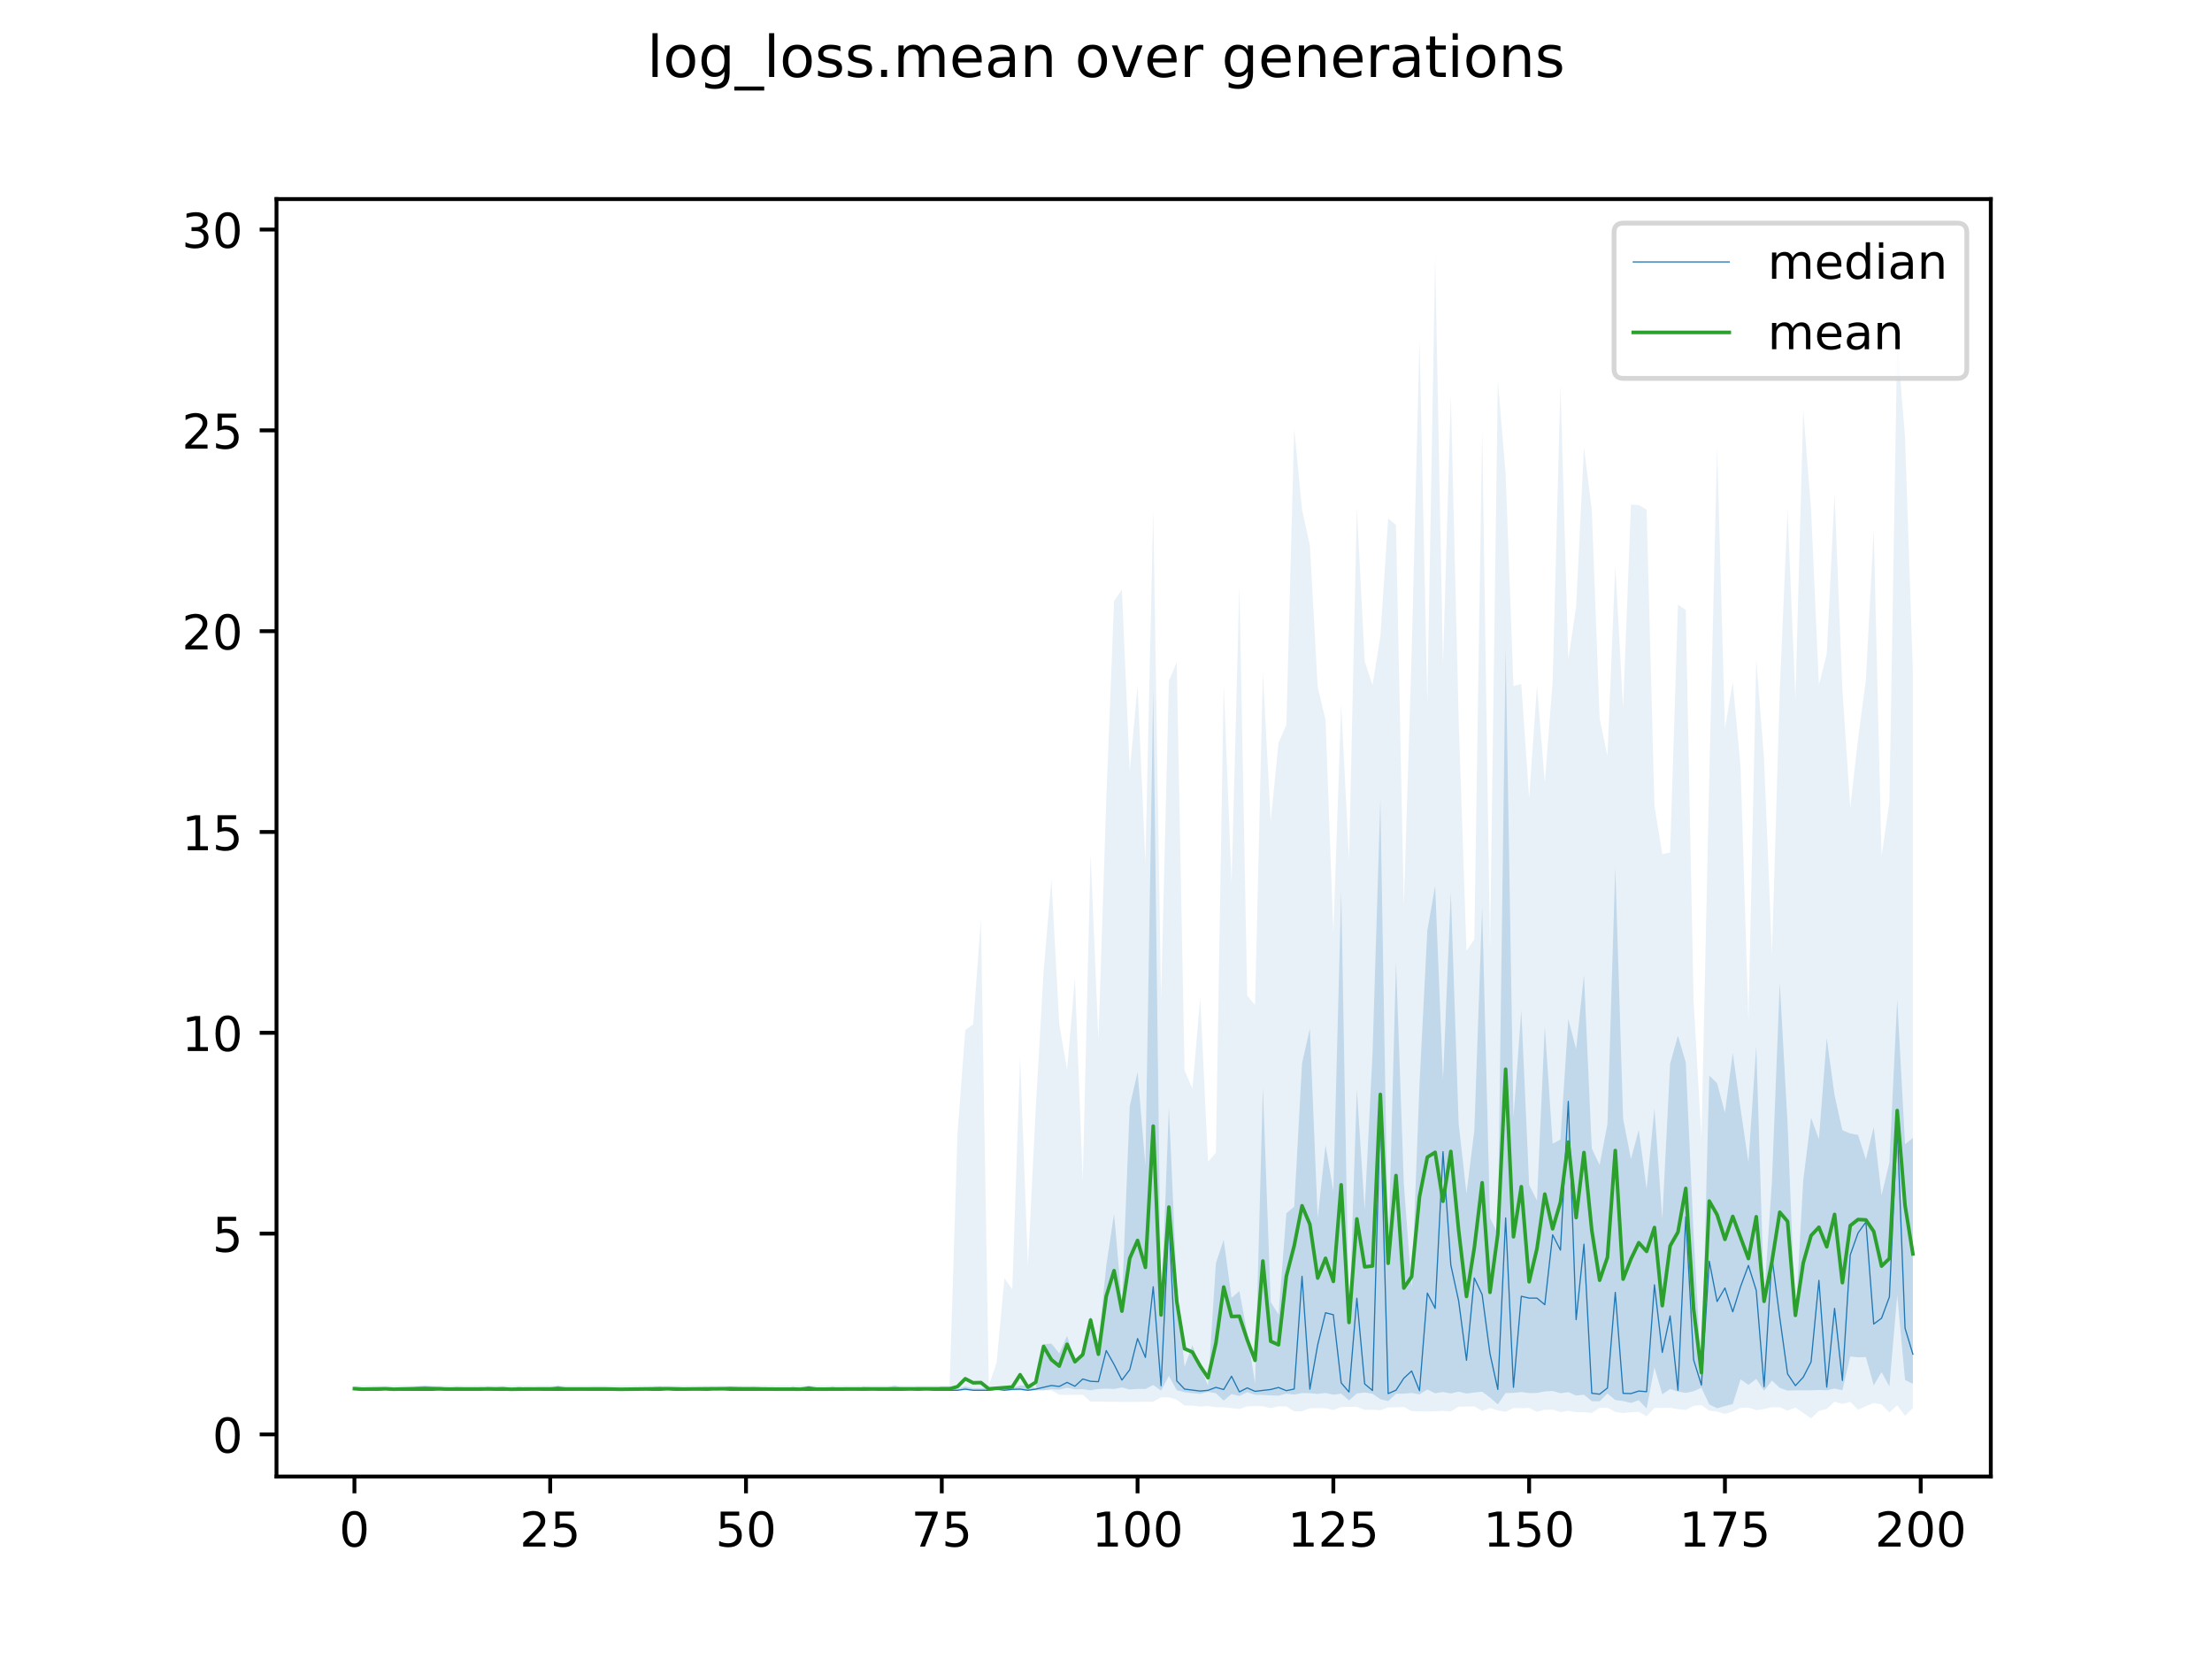 <?xml version="1.0" encoding="utf-8" standalone="no"?>
<!DOCTYPE svg PUBLIC "-//W3C//DTD SVG 1.1//EN"
  "http://www.w3.org/Graphics/SVG/1.1/DTD/svg11.dtd">
<!-- Created with matplotlib (https://matplotlib.org/) -->
<svg height="345.6pt" version="1.1" viewBox="0 0 460.8 345.6" width="460.8pt" xmlns="http://www.w3.org/2000/svg" xmlns:xlink="http://www.w3.org/1999/xlink">
 <defs>
  <style type="text/css">
*{stroke-linecap:butt;stroke-linejoin:round;}
  </style>
 </defs>
 <g id="figure_1">
  <g id="patch_1">
   <path d="M 0 345.6 
L 460.8 345.6 
L 460.8 0 
L 0 0 
z
" style="fill:#ffffff;"/>
  </g>
  <g id="axes_1">
   <g id="patch_2">
    <path d="M 57.6 307.584 
L 414.72 307.584 
L 414.72 41.472 
L 57.6 41.472 
z
" style="fill:#ffffff;"/>
   </g>
   <g id="PolyCollection_1">
    <path clip-path="url(#p6ff9a98d75)" d="M 73.833 289.023 
L 73.833 289.623 
L 75.464 289.623 
L 77.096 289.623 
L 78.727 289.623 
L 80.358 289.623 
L 81.99 289.623 
L 83.621 289.623 
L 85.253 289.623 
L 86.884 289.623 
L 88.516 289.623 
L 90.147 289.623 
L 91.778 289.623 
L 93.41 289.623 
L 95.041 289.623 
L 96.673 289.623 
L 98.304 289.623 
L 99.936 289.623 
L 101.567 289.623 
L 103.198 289.623 
L 104.83 289.623 
L 106.461 289.623 
L 108.093 289.623 
L 109.724 289.623 
L 111.356 289.623 
L 112.987 289.623 
L 114.618 289.623 
L 116.25 289.623 
L 117.881 289.623 
L 119.513 289.623 
L 121.144 289.623 
L 122.776 289.623 
L 124.407 289.623 
L 126.038 289.623 
L 127.67 289.623 
L 129.301 289.623 
L 130.933 289.623 
L 132.564 289.623 
L 134.196 289.623 
L 135.827 289.623 
L 137.458 289.623 
L 139.09 289.623 
L 140.721 289.623 
L 142.353 289.623 
L 143.984 289.623 
L 145.616 289.623 
L 147.247 289.623 
L 148.879 289.623 
L 150.51 289.623 
L 152.141 289.623 
L 153.773 289.623 
L 155.404 289.623 
L 157.036 289.623 
L 158.667 289.623 
L 160.299 289.623 
L 161.93 289.623 
L 163.561 289.623 
L 165.193 289.623 
L 166.824 289.623 
L 168.456 289.623 
L 170.087 289.623 
L 171.719 289.623 
L 173.35 289.623 
L 174.981 289.623 
L 176.613 289.623 
L 178.244 289.623 
L 179.876 289.623 
L 181.507 289.623 
L 183.139 289.623 
L 184.77 289.623 
L 186.401 289.623 
L 188.033 289.623 
L 189.664 289.623 
L 191.296 289.623 
L 192.927 289.623 
L 194.559 289.623 
L 196.19 289.623 
L 197.821 289.623 
L 199.453 289.623 
L 201.084 289.623 
L 202.716 289.623 
L 204.347 289.623 
L 205.979 289.623 
L 207.61 289.623 
L 209.241 289.623 
L 210.873 289.623 
L 212.504 289.623 
L 214.136 289.623 
L 215.767 289.623 
L 217.399 289.623 
L 219.03 289.411 
L 220.661 289.486 
L 222.293 289.116 
L 223.924 289.423 
L 225.556 289.385 
L 227.187 289.623 
L 228.819 289.334 
L 230.45 289.282 
L 232.081 289.354 
L 233.713 289.035 
L 235.344 289.458 
L 236.976 289.333 
L 238.607 289.353 
L 240.239 288.525 
L 241.87 289.684 
L 243.501 286.65 
L 245.133 289.581 
L 246.764 290.029 
L 248.396 290.21 
L 250.027 290.381 
L 251.659 289.952 
L 253.29 290.231 
L 254.921 291.779 
L 256.553 290.4 
L 258.184 290.806 
L 259.816 290.022 
L 261.447 290.559 
L 263.079 290.584 
L 264.71 290.695 
L 266.341 290.746 
L 267.973 290.319 
L 269.604 290.531 
L 271.236 290.195 
L 272.867 290.222 
L 274.499 290.377 
L 276.13 290.173 
L 277.761 290.54 
L 279.393 290.317 
L 281.024 291.739 
L 282.656 290.291 
L 284.287 290.087 
L 285.919 290.342 
L 287.55 291.479 
L 289.181 291.871 
L 290.813 290.346 
L 292.444 290.332 
L 294.076 290.173 
L 295.707 290.478 
L 297.339 289.443 
L 298.97 290.244 
L 300.601 289.981 
L 302.233 290.276 
L 303.864 289.908 
L 305.496 290.309 
L 307.127 290.074 
L 308.759 289.911 
L 310.39 291.13 
L 312.021 292.55 
L 313.653 290.186 
L 315.284 290.169 
L 316.916 289.977 
L 318.547 290.211 
L 320.179 290.172 
L 321.81 289.855 
L 323.441 289.78 
L 325.073 290.235 
L 326.704 290.003 
L 328.336 290.718 
L 329.967 290.537 
L 331.599 291.894 
L 333.23 291.919 
L 334.862 290.299 
L 336.493 291.65 
L 338.124 291.861 
L 339.756 292.266 
L 341.387 291.69 
L 343.019 293.433 
L 344.65 284.836 
L 346.282 290.461 
L 347.913 289.349 
L 349.544 289.894 
L 351.176 290.169 
L 352.807 289.822 
L 354.439 289.081 
L 356.07 292.57 
L 357.702 293.371 
L 359.333 292.906 
L 360.964 292.496 
L 362.596 287.337 
L 364.227 288.492 
L 365.859 287.256 
L 367.49 289.707 
L 369.122 287.591 
L 370.753 289.105 
L 372.384 289.685 
L 374.016 289.623 
L 375.647 289.63 
L 377.279 289.623 
L 378.91 289.559 
L 380.542 289.623 
L 382.173 289.261 
L 383.804 289.608 
L 385.436 282.576 
L 387.067 282.758 
L 388.699 282.699 
L 390.33 288.601 
L 391.962 285.836 
L 393.593 288.815 
L 395.224 269.817 
L 396.856 287.483 
L 398.487 288.274 
L 398.487 237.059 
L 398.487 237.059 
L 396.856 238.347 
L 395.224 208.206 
L 393.593 242.168 
L 391.962 249.011 
L 390.33 234.775 
L 388.699 241.544 
L 387.067 236.423 
L 385.436 236.115 
L 383.804 235.453 
L 382.173 228.177 
L 380.542 216.254 
L 378.91 237.307 
L 377.279 232.844 
L 375.647 245.879 
L 374.016 275.262 
L 372.384 234.046 
L 370.753 204.737 
L 369.122 246.252 
L 367.49 270.345 
L 365.859 217.9 
L 364.227 242.151 
L 362.596 230.976 
L 360.964 219.346 
L 359.333 231.78 
L 357.702 225.645 
L 356.07 224.067 
L 354.439 286.585 
L 352.807 257.101 
L 351.176 221.315 
L 349.544 215.74 
L 347.913 221.617 
L 346.282 253.94 
L 344.65 230.89 
L 343.019 247.722 
L 341.387 235.363 
L 339.756 241.442 
L 338.124 233.049 
L 336.493 180.592 
L 334.862 234.114 
L 333.23 242.697 
L 331.599 239.238 
L 329.967 203.037 
L 328.336 218.567 
L 326.704 212.296 
L 325.073 237.381 
L 323.441 238.253 
L 321.81 213.806 
L 320.179 250.105 
L 318.547 246.809 
L 316.916 210.466 
L 315.284 232.857 
L 313.653 134.939 
L 312.021 257.068 
L 310.39 253.677 
L 308.759 188.848 
L 307.127 235.51 
L 305.496 248.615 
L 303.864 234.067 
L 302.233 185.817 
L 300.601 224.959 
L 298.97 184.508 
L 297.339 193.829 
L 295.707 225.846 
L 294.076 268.35 
L 292.444 246.549 
L 290.813 200.404 
L 289.181 262.276 
L 287.55 166.444 
L 285.919 219.579 
L 284.287 252.003 
L 282.656 226.948 
L 281.024 276.194 
L 279.393 185.442 
L 277.761 248.106 
L 276.13 238.548 
L 274.499 253.756 
L 272.867 214.27 
L 271.236 221.534 
L 269.604 251.366 
L 267.973 252.744 
L 266.341 273.824 
L 264.71 271.242 
L 263.079 226.437 
L 261.447 288.189 
L 259.816 277.732 
L 258.184 268.941 
L 256.553 270.364 
L 254.921 258.264 
L 253.29 263.16 
L 251.659 288.683 
L 250.027 284.665 
L 248.396 280.237 
L 246.764 284.736 
L 245.133 267.583 
L 243.501 230.567 
L 241.87 273.467 
L 240.239 143.521 
L 238.607 242.829 
L 236.976 223.325 
L 235.344 230.454 
L 233.713 271.54 
L 232.081 252.872 
L 230.45 263.653 
L 228.819 279.969 
L 227.187 274.133 
L 225.556 281.796 
L 223.924 283.517 
L 222.293 278.27 
L 220.661 281.925 
L 219.03 279.893 
L 217.399 280.029 
L 215.767 289.223 
L 214.136 288.623 
L 212.504 288.623 
L 210.873 289.191 
L 209.241 289.223 
L 207.61 288.783 
L 205.979 289.023 
L 204.347 289.223 
L 202.716 289.223 
L 201.084 288.823 
L 199.453 289.38 
L 197.821 288.823 
L 196.19 288.823 
L 194.559 289.291 
L 192.927 289.023 
L 191.296 289.023 
L 189.664 289.38 
L 188.033 289.223 
L 186.401 288.623 
L 184.77 289.023 
L 183.139 289.223 
L 181.507 289.023 
L 179.876 288.823 
L 178.244 289.38 
L 176.613 289.38 
L 174.981 289.223 
L 173.35 288.823 
L 171.719 289.38 
L 170.087 289.223 
L 168.456 288.623 
L 166.824 289.38 
L 165.193 288.823 
L 163.561 289.38 
L 161.93 289.223 
L 160.299 289.223 
L 158.667 289.023 
L 157.036 288.823 
L 155.404 289.023 
L 153.773 289.023 
L 152.141 288.823 
L 150.51 289.023 
L 148.879 289.223 
L 147.247 289.023 
L 145.616 289.023 
L 143.984 289.223 
L 142.353 289.023 
L 140.721 289.023 
L 139.09 289.223 
L 137.458 288.823 
L 135.827 289.023 
L 134.196 289.38 
L 132.564 289.023 
L 130.933 289.223 
L 129.301 289.38 
L 127.67 289.223 
L 126.038 289.023 
L 124.407 289.223 
L 122.776 289.223 
L 121.144 289.023 
L 119.513 289.023 
L 117.881 289.223 
L 116.25 288.623 
L 114.618 289.223 
L 112.987 289.223 
L 111.356 289.223 
L 109.724 289.223 
L 108.093 288.823 
L 106.461 289.223 
L 104.83 288.823 
L 103.198 289.023 
L 101.567 288.823 
L 99.936 289.38 
L 98.304 289.023 
L 96.673 289.023 
L 95.041 288.823 
L 93.41 289.223 
L 91.778 288.823 
L 90.147 288.823 
L 88.516 288.623 
L 86.884 288.823 
L 85.253 289.223 
L 83.621 289.023 
L 81.99 289.423 
L 80.358 289.223 
L 78.727 289.223 
L 77.096 289.223 
L 75.464 289.423 
L 73.833 289.023 
z
" style="fill:#1f77b4;fill-opacity:0.2;"/>
   </g>
   <g id="PolyCollection_2">
    <path clip-path="url(#p6ff9a98d75)" d="M 73.833 288.623 
L 73.833 289.623 
L 75.464 289.623 
L 77.096 289.623 
L 78.727 289.623 
L 80.358 289.623 
L 81.99 289.623 
L 83.621 289.623 
L 85.253 289.623 
L 86.884 289.623 
L 88.516 289.623 
L 90.147 289.623 
L 91.778 289.623 
L 93.41 289.623 
L 95.041 289.623 
L 96.673 289.623 
L 98.304 289.623 
L 99.936 289.623 
L 101.567 289.623 
L 103.198 289.623 
L 104.83 289.623 
L 106.461 289.623 
L 108.093 289.623 
L 109.724 289.623 
L 111.356 289.623 
L 112.987 289.623 
L 114.618 289.623 
L 116.25 289.623 
L 117.881 289.623 
L 119.513 289.623 
L 121.144 289.623 
L 122.776 289.623 
L 124.407 289.623 
L 126.038 289.623 
L 127.67 289.623 
L 129.301 289.623 
L 130.933 289.623 
L 132.564 289.623 
L 134.196 289.623 
L 135.827 289.623 
L 137.458 289.623 
L 139.09 289.623 
L 140.721 289.623 
L 142.353 289.623 
L 143.984 289.623 
L 145.616 289.623 
L 147.247 289.623 
L 148.879 289.623 
L 150.51 289.623 
L 152.141 289.623 
L 153.773 289.623 
L 155.404 289.623 
L 157.036 289.623 
L 158.667 289.623 
L 160.299 289.623 
L 161.93 289.623 
L 163.561 289.623 
L 165.193 289.623 
L 166.824 289.623 
L 168.456 289.623 
L 170.087 289.623 
L 171.719 289.623 
L 173.35 289.623 
L 174.981 289.623 
L 176.613 289.623 
L 178.244 289.623 
L 179.876 289.623 
L 181.507 289.623 
L 183.139 289.623 
L 184.77 289.623 
L 186.401 289.623 
L 188.033 289.623 
L 189.664 289.623 
L 191.296 289.623 
L 192.927 289.623 
L 194.559 289.623 
L 196.19 289.623 
L 197.821 289.623 
L 199.453 289.623 
L 201.084 289.623 
L 202.716 289.623 
L 204.347 289.623 
L 205.979 289.623 
L 207.61 289.623 
L 209.241 289.623 
L 210.873 289.623 
L 212.504 289.623 
L 214.136 289.623 
L 215.767 289.623 
L 217.399 289.623 
L 219.03 289.626 
L 220.661 290.558 
L 222.293 290.564 
L 223.924 290.569 
L 225.556 290.559 
L 227.187 292.009 
L 228.819 291.993 
L 230.45 292.01 
L 232.081 292.019 
L 233.713 292.037 
L 235.344 292.04 
L 236.976 292.032 
L 238.607 292.003 
L 240.239 292.025 
L 241.87 291.103 
L 243.501 291.088 
L 245.133 291.6 
L 246.764 292.797 
L 248.396 292.814 
L 250.027 293.022 
L 251.659 292.896 
L 253.29 293.163 
L 254.921 293.153 
L 256.553 293.343 
L 258.184 293.531 
L 259.816 292.962 
L 261.447 292.929 
L 263.079 292.947 
L 264.71 293.337 
L 266.341 292.976 
L 267.973 292.998 
L 269.604 294.024 
L 271.236 293.991 
L 272.867 293.361 
L 274.499 293.347 
L 276.13 293.333 
L 277.761 293.755 
L 279.393 293.113 
L 281.024 293.071 
L 282.656 293.082 
L 284.287 293.694 
L 285.919 293.658 
L 287.55 293.797 
L 289.181 293.19 
L 290.813 293.178 
L 292.444 293.085 
L 294.076 293.97 
L 295.707 294.003 
L 297.339 294.04 
L 298.97 293.996 
L 300.601 293.909 
L 302.233 294.053 
L 303.864 293.03 
L 305.496 292.998 
L 307.127 292.981 
L 308.759 293.954 
L 310.39 293.318 
L 312.021 293.823 
L 313.653 294.122 
L 315.284 293.314 
L 316.916 293.361 
L 318.547 293.303 
L 320.179 294.114 
L 321.81 293.686 
L 323.441 293.654 
L 325.073 294.155 
L 326.704 293.906 
L 328.336 294.184 
L 329.967 294.162 
L 331.599 294.357 
L 333.23 293.288 
L 334.862 293.276 
L 336.493 294.112 
L 338.124 294.371 
L 339.756 294.197 
L 341.387 294.102 
L 343.019 295.031 
L 344.65 293.318 
L 346.282 293.307 
L 347.913 293.285 
L 349.544 293.546 
L 351.176 293.724 
L 352.807 292.872 
L 354.439 292.716 
L 356.07 293.878 
L 357.702 294.053 
L 359.333 294.539 
L 360.964 294.045 
L 362.596 293.287 
L 364.227 293.242 
L 365.859 293.753 
L 367.49 293.533 
L 369.122 293.155 
L 370.753 293.147 
L 372.384 293.876 
L 374.016 293.217 
L 375.647 294.335 
L 377.279 295.488 
L 378.91 293.916 
L 380.542 293.51 
L 382.173 292.007 
L 383.804 292.464 
L 385.436 292.055 
L 387.067 293.669 
L 388.699 292.933 
L 390.33 292.279 
L 391.962 292.575 
L 393.593 294.255 
L 395.224 292.734 
L 396.856 294.948 
L 398.487 293.292 
L 398.487 139.823 
L 398.487 139.823 
L 396.856 91.176 
L 395.224 70.835 
L 393.593 167.081 
L 391.962 178.348 
L 390.33 110.297 
L 388.699 141.607 
L 387.067 153.89 
L 385.436 168.241 
L 383.804 143.598 
L 382.173 102.877 
L 380.542 136.227 
L 378.91 142.664 
L 377.279 106.17 
L 375.647 85.334 
L 374.016 145.595 
L 372.384 106.171 
L 370.753 143.77 
L 369.122 198.807 
L 367.49 158.179 
L 365.859 137.31 
L 364.227 212.293 
L 362.596 159.831 
L 360.964 142.05 
L 359.333 151.768 
L 357.702 93.073 
L 356.07 161.729 
L 354.439 237.018 
L 352.807 208.561 
L 351.176 127.054 
L 349.544 125.973 
L 347.913 177.589 
L 346.282 177.934 
L 344.65 167.843 
L 343.019 106.171 
L 341.387 105.217 
L 339.756 105.126 
L 338.124 147.449 
L 336.493 117.846 
L 334.862 157.498 
L 333.23 149.68 
L 331.599 106.171 
L 329.967 93.144 
L 328.336 126.346 
L 326.704 137.398 
L 325.073 80.16 
L 323.441 142.037 
L 321.81 163.03 
L 320.179 142.816 
L 318.547 166.353 
L 316.916 142.489 
L 315.284 142.925 
L 313.653 98.726 
L 312.021 79.225 
L 310.39 197.513 
L 308.759 89.218 
L 307.127 195.67 
L 305.496 198.101 
L 303.864 149.852 
L 302.233 82.234 
L 300.601 138.454 
L 298.97 53.568 
L 297.339 146.264 
L 295.707 70.662 
L 294.076 135.818 
L 292.444 188.709 
L 290.813 109.36 
L 289.181 107.989 
L 287.55 132.606 
L 285.919 142.71 
L 284.287 137.751 
L 282.656 105.773 
L 281.024 179.228 
L 279.393 146.636 
L 277.761 194.274 
L 276.13 149.967 
L 274.499 143.122 
L 272.867 113.607 
L 271.236 106.17 
L 269.604 89.177 
L 267.973 151.019 
L 266.341 154.7 
L 264.71 171.083 
L 263.079 140.023 
L 261.447 209.356 
L 259.816 207.431 
L 258.184 121.878 
L 256.553 183.927 
L 254.921 142.476 
L 253.29 240.139 
L 251.659 242.009 
L 250.027 207.888 
L 248.396 226.798 
L 246.764 222.995 
L 245.133 137.964 
L 243.501 141.839 
L 241.87 208.053 
L 240.239 106.171 
L 238.607 179.577 
L 236.976 142.861 
L 235.344 160.591 
L 233.713 122.826 
L 232.081 125.207 
L 230.45 166.642 
L 228.819 216.533 
L 227.187 177.887 
L 225.556 245.908 
L 223.924 203.582 
L 222.293 222.904 
L 220.661 213.377 
L 219.03 183.129 
L 217.399 202.304 
L 215.767 230.849 
L 214.136 263.487 
L 212.504 220.155 
L 210.873 268.612 
L 209.241 266.259 
L 207.61 283.873 
L 205.979 288.623 
L 204.347 191.545 
L 202.716 213.399 
L 201.084 214.568 
L 199.453 236.322 
L 197.821 288.623 
L 196.19 288.623 
L 194.559 288.623 
L 192.927 288.623 
L 191.296 288.623 
L 189.664 288.623 
L 188.033 288.623 
L 186.401 288.623 
L 184.77 288.623 
L 183.139 288.623 
L 181.507 288.623 
L 179.876 288.623 
L 178.244 288.623 
L 176.613 288.623 
L 174.981 288.623 
L 173.35 288.623 
L 171.719 288.623 
L 170.087 288.623 
L 168.456 288.623 
L 166.824 288.623 
L 165.193 288.623 
L 163.561 288.623 
L 161.93 288.623 
L 160.299 288.623 
L 158.667 288.623 
L 157.036 288.623 
L 155.404 288.623 
L 153.773 288.623 
L 152.141 288.623 
L 150.51 288.623 
L 148.879 288.623 
L 147.247 288.623 
L 145.616 288.623 
L 143.984 288.623 
L 142.353 288.623 
L 140.721 288.623 
L 139.09 288.623 
L 137.458 288.623 
L 135.827 288.623 
L 134.196 288.623 
L 132.564 288.623 
L 130.933 288.623 
L 129.301 288.623 
L 127.67 288.623 
L 126.038 288.623 
L 124.407 288.623 
L 122.776 288.623 
L 121.144 288.623 
L 119.513 288.623 
L 117.881 288.623 
L 116.25 288.623 
L 114.618 288.623 
L 112.987 288.623 
L 111.356 288.623 
L 109.724 288.623 
L 108.093 288.623 
L 106.461 288.623 
L 104.83 288.623 
L 103.198 288.623 
L 101.567 288.623 
L 99.936 288.623 
L 98.304 288.623 
L 96.673 288.623 
L 95.041 288.623 
L 93.41 288.623 
L 91.778 288.623 
L 90.147 288.623 
L 88.516 288.623 
L 86.884 288.623 
L 85.253 288.623 
L 83.621 288.623 
L 81.99 288.623 
L 80.358 288.623 
L 78.727 288.623 
L 77.096 288.623 
L 75.464 288.623 
L 73.833 288.623 
z
" style="fill:#1f77b4;fill-opacity:0.1;"/>
   </g>
   <g id="matplotlib.axis_1">
    <g id="xtick_1">
     <g id="line2d_1">
      <defs>
       <path d="M 0 0 
L 0 3.5 
" id="m6e1d8c553f" style="stroke:#000000;stroke-width:0.8;"/>
      </defs>
      <g>
       <use style="stroke:#000000;stroke-width:0.8;" x="73.833" xlink:href="#m6e1d8c553f" y="307.584"/>
      </g>
     </g>
     <g id="text_1">
      <!-- 0 -->
      <defs>
       <path d="M 31.781 66.406 
Q 24.172 66.406 20.328 58.906 
Q 16.5 51.422 16.5 36.375 
Q 16.5 21.391 20.328 13.891 
Q 24.172 6.391 31.781 6.391 
Q 39.453 6.391 43.281 13.891 
Q 47.125 21.391 47.125 36.375 
Q 47.125 51.422 43.281 58.906 
Q 39.453 66.406 31.781 66.406 
z
M 31.781 74.219 
Q 44.047 74.219 50.516 64.516 
Q 56.984 54.828 56.984 36.375 
Q 56.984 17.969 50.516 8.266 
Q 44.047 -1.422 31.781 -1.422 
Q 19.531 -1.422 13.062 8.266 
Q 6.594 17.969 6.594 36.375 
Q 6.594 54.828 13.062 64.516 
Q 19.531 74.219 31.781 74.219 
z
" id="DejaVuSans-48"/>
      </defs>
      <g transform="translate(70.651 322.182)scale(0.1 -0.1)">
       <use xlink:href="#DejaVuSans-48"/>
      </g>
     </g>
    </g>
    <g id="xtick_2">
     <g id="line2d_2">
      <g>
       <use style="stroke:#000000;stroke-width:0.8;" x="114.618" xlink:href="#m6e1d8c553f" y="307.584"/>
      </g>
     </g>
     <g id="text_2">
      <!-- 25 -->
      <defs>
       <path d="M 19.188 8.297 
L 53.609 8.297 
L 53.609 0 
L 7.328 0 
L 7.328 8.297 
Q 12.938 14.109 22.625 23.891 
Q 32.328 33.688 34.812 36.531 
Q 39.547 41.844 41.422 45.531 
Q 43.312 49.219 43.312 52.781 
Q 43.312 58.594 39.234 62.25 
Q 35.156 65.922 28.609 65.922 
Q 23.969 65.922 18.812 64.312 
Q 13.672 62.703 7.812 59.422 
L 7.812 69.391 
Q 13.766 71.781 18.938 73 
Q 24.125 74.219 28.422 74.219 
Q 39.75 74.219 46.484 68.547 
Q 53.219 62.891 53.219 53.422 
Q 53.219 48.922 51.531 44.891 
Q 49.859 40.875 45.406 35.406 
Q 44.188 33.984 37.641 27.219 
Q 31.109 20.453 19.188 8.297 
z
" id="DejaVuSans-50"/>
       <path d="M 10.797 72.906 
L 49.516 72.906 
L 49.516 64.594 
L 19.828 64.594 
L 19.828 46.734 
Q 21.969 47.469 24.109 47.828 
Q 26.266 48.188 28.422 48.188 
Q 40.625 48.188 47.75 41.5 
Q 54.891 34.812 54.891 23.391 
Q 54.891 11.625 47.562 5.094 
Q 40.234 -1.422 26.906 -1.422 
Q 22.312 -1.422 17.547 -0.641 
Q 12.797 0.141 7.719 1.703 
L 7.719 11.625 
Q 12.109 9.234 16.797 8.062 
Q 21.484 6.891 26.703 6.891 
Q 35.156 6.891 40.078 11.328 
Q 45.016 15.766 45.016 23.391 
Q 45.016 31 40.078 35.438 
Q 35.156 39.891 26.703 39.891 
Q 22.75 39.891 18.812 39.016 
Q 14.891 38.141 10.797 36.281 
z
" id="DejaVuSans-53"/>
      </defs>
      <g transform="translate(108.256 322.182)scale(0.1 -0.1)">
       <use xlink:href="#DejaVuSans-50"/>
       <use x="63.623" xlink:href="#DejaVuSans-53"/>
      </g>
     </g>
    </g>
    <g id="xtick_3">
     <g id="line2d_3">
      <g>
       <use style="stroke:#000000;stroke-width:0.8;" x="155.404" xlink:href="#m6e1d8c553f" y="307.584"/>
      </g>
     </g>
     <g id="text_3">
      <!-- 50 -->
      <g transform="translate(149.042 322.182)scale(0.1 -0.1)">
       <use xlink:href="#DejaVuSans-53"/>
       <use x="63.623" xlink:href="#DejaVuSans-48"/>
      </g>
     </g>
    </g>
    <g id="xtick_4">
     <g id="line2d_4">
      <g>
       <use style="stroke:#000000;stroke-width:0.8;" x="196.19" xlink:href="#m6e1d8c553f" y="307.584"/>
      </g>
     </g>
     <g id="text_4">
      <!-- 75 -->
      <defs>
       <path d="M 8.203 72.906 
L 55.078 72.906 
L 55.078 68.703 
L 28.609 0 
L 18.312 0 
L 43.219 64.594 
L 8.203 64.594 
z
" id="DejaVuSans-55"/>
      </defs>
      <g transform="translate(189.827 322.182)scale(0.1 -0.1)">
       <use xlink:href="#DejaVuSans-55"/>
       <use x="63.623" xlink:href="#DejaVuSans-53"/>
      </g>
     </g>
    </g>
    <g id="xtick_5">
     <g id="line2d_5">
      <g>
       <use style="stroke:#000000;stroke-width:0.8;" x="236.976" xlink:href="#m6e1d8c553f" y="307.584"/>
      </g>
     </g>
     <g id="text_5">
      <!-- 100 -->
      <defs>
       <path d="M 12.406 8.297 
L 28.516 8.297 
L 28.516 63.922 
L 10.984 60.406 
L 10.984 69.391 
L 28.422 72.906 
L 38.281 72.906 
L 38.281 8.297 
L 54.391 8.297 
L 54.391 0 
L 12.406 0 
z
" id="DejaVuSans-49"/>
      </defs>
      <g transform="translate(227.432 322.182)scale(0.1 -0.1)">
       <use xlink:href="#DejaVuSans-49"/>
       <use x="63.623" xlink:href="#DejaVuSans-48"/>
       <use x="127.246" xlink:href="#DejaVuSans-48"/>
      </g>
     </g>
    </g>
    <g id="xtick_6">
     <g id="line2d_6">
      <g>
       <use style="stroke:#000000;stroke-width:0.8;" x="277.761" xlink:href="#m6e1d8c553f" y="307.584"/>
      </g>
     </g>
     <g id="text_6">
      <!-- 125 -->
      <g transform="translate(268.218 322.182)scale(0.1 -0.1)">
       <use xlink:href="#DejaVuSans-49"/>
       <use x="63.623" xlink:href="#DejaVuSans-50"/>
       <use x="127.246" xlink:href="#DejaVuSans-53"/>
      </g>
     </g>
    </g>
    <g id="xtick_7">
     <g id="line2d_7">
      <g>
       <use style="stroke:#000000;stroke-width:0.8;" x="318.547" xlink:href="#m6e1d8c553f" y="307.584"/>
      </g>
     </g>
     <g id="text_7">
      <!-- 150 -->
      <g transform="translate(309.003 322.182)scale(0.1 -0.1)">
       <use xlink:href="#DejaVuSans-49"/>
       <use x="63.623" xlink:href="#DejaVuSans-53"/>
       <use x="127.246" xlink:href="#DejaVuSans-48"/>
      </g>
     </g>
    </g>
    <g id="xtick_8">
     <g id="line2d_8">
      <g>
       <use style="stroke:#000000;stroke-width:0.8;" x="359.333" xlink:href="#m6e1d8c553f" y="307.584"/>
      </g>
     </g>
     <g id="text_8">
      <!-- 175 -->
      <g transform="translate(349.789 322.182)scale(0.1 -0.1)">
       <use xlink:href="#DejaVuSans-49"/>
       <use x="63.623" xlink:href="#DejaVuSans-55"/>
       <use x="127.246" xlink:href="#DejaVuSans-53"/>
      </g>
     </g>
    </g>
    <g id="xtick_9">
     <g id="line2d_9">
      <g>
       <use style="stroke:#000000;stroke-width:0.8;" x="400.119" xlink:href="#m6e1d8c553f" y="307.584"/>
      </g>
     </g>
     <g id="text_9">
      <!-- 200 -->
      <g transform="translate(390.575 322.182)scale(0.1 -0.1)">
       <use xlink:href="#DejaVuSans-50"/>
       <use x="63.623" xlink:href="#DejaVuSans-48"/>
       <use x="127.246" xlink:href="#DejaVuSans-48"/>
      </g>
     </g>
    </g>
   </g>
   <g id="matplotlib.axis_2">
    <g id="ytick_1">
     <g id="line2d_10">
      <defs>
       <path d="M 0 0 
L -3.5 0 
" id="m982ac2b463" style="stroke:#000000;stroke-width:0.8;"/>
      </defs>
      <g>
       <use style="stroke:#000000;stroke-width:0.8;" x="57.6" xlink:href="#m982ac2b463" y="298.815"/>
      </g>
     </g>
     <g id="text_10">
      <!-- 0 -->
      <g transform="translate(44.237 302.614)scale(0.1 -0.1)">
       <use xlink:href="#DejaVuSans-48"/>
      </g>
     </g>
    </g>
    <g id="ytick_2">
     <g id="line2d_11">
      <g>
       <use style="stroke:#000000;stroke-width:0.8;" x="57.6" xlink:href="#m982ac2b463" y="256.982"/>
      </g>
     </g>
     <g id="text_11">
      <!-- 5 -->
      <g transform="translate(44.237 260.782)scale(0.1 -0.1)">
       <use xlink:href="#DejaVuSans-53"/>
      </g>
     </g>
    </g>
    <g id="ytick_3">
     <g id="line2d_12">
      <g>
       <use style="stroke:#000000;stroke-width:0.8;" x="57.6" xlink:href="#m982ac2b463" y="215.15"/>
      </g>
     </g>
     <g id="text_12">
      <!-- 10 -->
      <g transform="translate(37.875 218.95)scale(0.1 -0.1)">
       <use xlink:href="#DejaVuSans-49"/>
       <use x="63.623" xlink:href="#DejaVuSans-48"/>
      </g>
     </g>
    </g>
    <g id="ytick_4">
     <g id="line2d_13">
      <g>
       <use style="stroke:#000000;stroke-width:0.8;" x="57.6" xlink:href="#m982ac2b463" y="173.318"/>
      </g>
     </g>
     <g id="text_13">
      <!-- 15 -->
      <g transform="translate(37.875 177.118)scale(0.1 -0.1)">
       <use xlink:href="#DejaVuSans-49"/>
       <use x="63.623" xlink:href="#DejaVuSans-53"/>
      </g>
     </g>
    </g>
    <g id="ytick_5">
     <g id="line2d_14">
      <g>
       <use style="stroke:#000000;stroke-width:0.8;" x="57.6" xlink:href="#m982ac2b463" y="131.486"/>
      </g>
     </g>
     <g id="text_14">
      <!-- 20 -->
      <g transform="translate(37.875 135.286)scale(0.1 -0.1)">
       <use xlink:href="#DejaVuSans-50"/>
       <use x="63.623" xlink:href="#DejaVuSans-48"/>
      </g>
     </g>
    </g>
    <g id="ytick_6">
     <g id="line2d_15">
      <g>
       <use style="stroke:#000000;stroke-width:0.8;" x="57.6" xlink:href="#m982ac2b463" y="89.654"/>
      </g>
     </g>
     <g id="text_15">
      <!-- 25 -->
      <g transform="translate(37.875 93.454)scale(0.1 -0.1)">
       <use xlink:href="#DejaVuSans-50"/>
       <use x="63.623" xlink:href="#DejaVuSans-53"/>
      </g>
     </g>
    </g>
    <g id="ytick_7">
     <g id="line2d_16">
      <g>
       <use style="stroke:#000000;stroke-width:0.8;" x="57.6" xlink:href="#m982ac2b463" y="47.822"/>
      </g>
     </g>
     <g id="text_16">
      <!-- 30 -->
      <defs>
       <path d="M 40.578 39.312 
Q 47.656 37.797 51.625 33 
Q 55.609 28.219 55.609 21.188 
Q 55.609 10.406 48.188 4.484 
Q 40.766 -1.422 27.094 -1.422 
Q 22.516 -1.422 17.656 -0.516 
Q 12.797 0.391 7.625 2.203 
L 7.625 11.719 
Q 11.719 9.328 16.594 8.109 
Q 21.484 6.891 26.812 6.891 
Q 36.078 6.891 40.938 10.547 
Q 45.797 14.203 45.797 21.188 
Q 45.797 27.641 41.281 31.266 
Q 36.766 34.906 28.719 34.906 
L 20.219 34.906 
L 20.219 43.016 
L 29.109 43.016 
Q 36.375 43.016 40.234 45.922 
Q 44.094 48.828 44.094 54.297 
Q 44.094 59.906 40.109 62.906 
Q 36.141 65.922 28.719 65.922 
Q 24.656 65.922 20.016 65.031 
Q 15.375 64.156 9.812 62.312 
L 9.812 71.094 
Q 15.438 72.656 20.344 73.438 
Q 25.25 74.219 29.594 74.219 
Q 40.828 74.219 47.359 69.109 
Q 53.906 64.016 53.906 55.328 
Q 53.906 49.266 50.438 45.094 
Q 46.969 40.922 40.578 39.312 
z
" id="DejaVuSans-51"/>
      </defs>
      <g transform="translate(37.875 51.621)scale(0.1 -0.1)">
       <use xlink:href="#DejaVuSans-51"/>
       <use x="63.623" xlink:href="#DejaVuSans-48"/>
      </g>
     </g>
    </g>
   </g>
   <g id="line2d_17">
    <path clip-path="url(#p6ff9a98d75)" d="M 73.833 289.38 
L 75.464 289.623 
L 78.727 289.623 
L 80.358 289.38 
L 81.99 289.623 
L 90.147 289.623 
L 91.778 289.38 
L 93.41 289.623 
L 99.936 289.623 
L 101.567 289.38 
L 103.198 289.623 
L 109.724 289.623 
L 111.356 289.38 
L 112.987 289.623 
L 119.513 289.623 
L 121.144 289.501 
L 122.776 289.623 
L 130.933 289.623 
L 132.564 289.38 
L 134.196 289.423 
L 135.827 289.623 
L 137.458 289.623 
L 139.09 289.38 
L 140.721 289.623 
L 142.353 289.623 
L 143.984 289.38 
L 147.247 289.623 
L 148.879 289.38 
L 150.51 289.38 
L 152.141 289.623 
L 173.35 289.623 
L 174.981 289.38 
L 178.244 289.423 
L 179.876 289.623 
L 181.507 289.38 
L 183.139 289.623 
L 188.033 289.623 
L 189.664 289.423 
L 191.296 289.623 
L 192.927 289.38 
L 194.559 289.623 
L 199.453 289.623 
L 201.084 289.38 
L 202.716 289.623 
L 205.979 289.623 
L 207.61 289.38 
L 209.241 289.623 
L 210.873 289.423 
L 212.504 289.38 
L 214.136 289.623 
L 215.767 289.38 
L 219.03 288.623 
L 220.661 288.823 
L 222.293 287.976 
L 223.924 288.78 
L 225.556 287.27 
L 227.187 287.751 
L 228.819 287.831 
L 230.45 281.345 
L 232.081 284.241 
L 233.713 287.491 
L 235.344 285.341 
L 236.976 278.844 
L 238.607 282.779 
L 240.239 268.056 
L 241.87 288.676 
L 243.501 254.322 
L 245.133 287.651 
L 246.764 289.37 
L 250.027 289.785 
L 251.659 289.625 
L 253.29 289.016 
L 254.921 289.464 
L 256.553 286.697 
L 258.184 289.958 
L 259.816 289.126 
L 261.447 289.839 
L 264.71 289.455 
L 266.341 289.04 
L 267.973 289.701 
L 269.604 289.357 
L 271.236 265.882 
L 272.867 289.397 
L 274.499 280.157 
L 276.13 273.469 
L 277.761 273.887 
L 279.393 288.075 
L 281.024 289.983 
L 282.656 270.449 
L 284.287 288.29 
L 285.919 289.67 
L 287.55 231.107 
L 289.181 290.314 
L 290.813 289.6 
L 292.444 287.109 
L 294.076 285.602 
L 295.707 289.713 
L 297.339 269.368 
L 298.97 272.566 
L 300.601 239.928 
L 302.233 263.527 
L 303.864 271.011 
L 305.496 283.375 
L 307.127 266.222 
L 308.759 269.703 
L 310.39 281.996 
L 312.021 289.444 
L 313.653 253.723 
L 315.284 289.003 
L 316.916 270.034 
L 318.547 270.418 
L 320.179 270.425 
L 321.81 271.793 
L 323.441 257.233 
L 325.073 260.43 
L 326.704 229.441 
L 328.336 274.91 
L 329.967 259.186 
L 331.599 290.244 
L 333.23 290.432 
L 334.862 289.141 
L 336.493 269.233 
L 338.124 290.264 
L 339.756 290.307 
L 341.387 289.778 
L 343.019 289.914 
L 344.65 267.652 
L 346.282 281.739 
L 347.913 274.126 
L 349.544 289.61 
L 351.176 253.477 
L 352.807 283.266 
L 354.439 288.546 
L 356.07 262.727 
L 357.702 271.134 
L 359.333 268.315 
L 360.964 273.279 
L 362.596 268.013 
L 364.227 263.607 
L 365.859 268.825 
L 367.49 288.86 
L 369.122 261.866 
L 370.753 274.472 
L 372.384 286.207 
L 374.016 288.658 
L 375.647 286.9 
L 377.279 283.71 
L 378.91 266.726 
L 380.542 288.976 
L 382.173 272.557 
L 383.804 287.569 
L 385.436 261.429 
L 387.067 256.849 
L 388.699 254.571 
L 390.33 275.82 
L 391.962 274.613 
L 393.593 270.176 
L 395.224 234.914 
L 396.856 276.676 
L 398.487 282.109 
L 398.487 282.109 
" style="fill:none;stroke:#1f77b4;stroke-linecap:square;stroke-width:0.25;"/>
   </g>
   <g id="line2d_18">
    <path clip-path="url(#p6ff9a98d75)" d="M 73.833 289.284 
L 75.464 289.395 
L 80.358 289.31 
L 81.99 289.405 
L 88.516 289.256 
L 93.41 289.378 
L 104.83 289.343 
L 106.461 289.413 
L 109.724 289.362 
L 114.618 289.353 
L 116.25 289.254 
L 117.881 289.368 
L 126.038 289.353 
L 129.301 289.415 
L 139.09 289.299 
L 142.353 289.376 
L 147.247 289.325 
L 152.141 289.293 
L 155.404 289.331 
L 161.93 289.389 
L 166.824 289.396 
L 168.456 289.209 
L 170.087 289.391 
L 174.981 289.372 
L 197.821 289.316 
L 199.453 288.865 
L 201.084 287.217 
L 202.716 288.062 
L 204.347 288.015 
L 205.979 289.33 
L 210.873 288.939 
L 212.504 286.379 
L 214.136 288.975 
L 215.767 287.945 
L 217.399 280.475 
L 219.03 283.25 
L 220.661 284.586 
L 222.293 280.037 
L 223.924 283.677 
L 225.556 282.186 
L 227.187 274.998 
L 228.819 282.106 
L 230.45 270.038 
L 232.081 264.698 
L 233.713 273.134 
L 235.344 262.138 
L 236.976 258.404 
L 238.607 264.017 
L 240.239 234.598 
L 241.87 273.93 
L 243.501 251.461 
L 245.133 271.053 
L 246.764 280.958 
L 248.396 281.665 
L 250.027 284.561 
L 251.659 287.009 
L 253.29 279.833 
L 254.921 268.115 
L 256.553 274.254 
L 258.184 274.192 
L 259.816 279.088 
L 261.447 283.384 
L 263.079 262.691 
L 264.71 279.418 
L 266.341 280.148 
L 267.973 265.859 
L 269.604 259.511 
L 271.236 251.185 
L 272.867 255.043 
L 274.499 266.241 
L 276.13 262.126 
L 277.761 266.941 
L 279.393 246.82 
L 281.024 275.497 
L 282.656 253.932 
L 284.287 263.912 
L 285.919 263.727 
L 287.55 227.986 
L 289.181 263.168 
L 290.813 244.883 
L 292.444 268.326 
L 294.076 265.936 
L 295.707 249.298 
L 297.339 241.062 
L 298.97 240.044 
L 300.601 250.25 
L 302.233 239.863 
L 303.864 256.319 
L 305.496 270.079 
L 307.127 259.938 
L 308.759 246.384 
L 310.39 269.221 
L 312.021 257.102 
L 313.653 222.738 
L 315.284 257.648 
L 316.916 247.207 
L 318.547 267.019 
L 320.179 260.109 
L 321.81 248.755 
L 323.441 255.988 
L 325.073 250.435 
L 326.704 237.906 
L 328.336 253.647 
L 329.967 240.093 
L 331.599 256.317 
L 333.23 266.692 
L 334.862 261.928 
L 336.493 239.674 
L 338.124 266.468 
L 339.756 262.274 
L 341.387 258.879 
L 343.019 260.694 
L 344.65 255.713 
L 346.282 271.997 
L 347.913 259.55 
L 349.544 256.683 
L 351.176 247.565 
L 352.807 272.697 
L 354.439 285.944 
L 356.07 250.201 
L 357.702 253.049 
L 359.333 258.185 
L 360.964 253.403 
L 364.227 262.187 
L 365.859 253.469 
L 367.49 271.084 
L 369.122 262.829 
L 370.753 252.523 
L 372.384 254.445 
L 374.016 274.02 
L 375.647 263.107 
L 377.279 257.39 
L 378.91 255.656 
L 380.542 259.727 
L 382.173 252.979 
L 383.804 267.209 
L 385.436 255.327 
L 387.067 254.043 
L 388.699 254.131 
L 390.33 256.528 
L 391.962 263.754 
L 393.593 262.181 
L 395.224 231.354 
L 396.856 251.112 
L 398.487 261.2 
L 398.487 261.2 
" style="fill:none;stroke:#2ca02c;stroke-linecap:square;stroke-width:0.75;"/>
   </g>
   <g id="patch_3">
    <path d="M 57.6 307.584 
L 57.6 41.472 
" style="fill:none;stroke:#000000;stroke-linecap:square;stroke-linejoin:miter;stroke-width:0.8;"/>
   </g>
   <g id="patch_4">
    <path d="M 414.72 307.584 
L 414.72 41.472 
" style="fill:none;stroke:#000000;stroke-linecap:square;stroke-linejoin:miter;stroke-width:0.8;"/>
   </g>
   <g id="patch_5">
    <path d="M 57.6 307.584 
L 414.72 307.584 
" style="fill:none;stroke:#000000;stroke-linecap:square;stroke-linejoin:miter;stroke-width:0.8;"/>
   </g>
   <g id="patch_6">
    <path d="M 57.6 41.472 
L 414.72 41.472 
" style="fill:none;stroke:#000000;stroke-linecap:square;stroke-linejoin:miter;stroke-width:0.8;"/>
   </g>
   <g id="legend_1">
    <g id="patch_7">
     <path d="M 338.234 78.828 
L 407.72 78.828 
Q 409.72 78.828 409.72 76.828 
L 409.72 48.472 
Q 409.72 46.472 407.72 46.472 
L 338.234 46.472 
Q 336.234 46.472 336.234 48.472 
L 336.234 76.828 
Q 336.234 78.828 338.234 78.828 
z
" style="fill:#ffffff;opacity:0.8;stroke:#cccccc;stroke-linejoin:miter;"/>
    </g>
    <g id="line2d_19">
     <path d="M 340.234 54.57 
L 360.234 54.57 
" style="fill:none;stroke:#1f77b4;stroke-linecap:square;stroke-width:0.25;"/>
    </g>
    <g id="line2d_20"/>
    <g id="text_17">
     <!-- median -->
     <defs>
      <path d="M 52 44.188 
Q 55.375 50.25 60.062 53.125 
Q 64.75 56 71.094 56 
Q 79.641 56 84.281 50.016 
Q 88.922 44.047 88.922 33.016 
L 88.922 0 
L 79.891 0 
L 79.891 32.719 
Q 79.891 40.578 77.094 44.375 
Q 74.312 48.188 68.609 48.188 
Q 61.625 48.188 57.562 43.547 
Q 53.516 38.922 53.516 30.906 
L 53.516 0 
L 44.484 0 
L 44.484 32.719 
Q 44.484 40.625 41.703 44.406 
Q 38.922 48.188 33.109 48.188 
Q 26.219 48.188 22.156 43.531 
Q 18.109 38.875 18.109 30.906 
L 18.109 0 
L 9.078 0 
L 9.078 54.688 
L 18.109 54.688 
L 18.109 46.188 
Q 21.188 51.219 25.484 53.609 
Q 29.781 56 35.688 56 
Q 41.656 56 45.828 52.969 
Q 50 49.953 52 44.188 
z
" id="DejaVuSans-109"/>
      <path d="M 56.203 29.594 
L 56.203 25.203 
L 14.891 25.203 
Q 15.484 15.922 20.484 11.062 
Q 25.484 6.203 34.422 6.203 
Q 39.594 6.203 44.453 7.469 
Q 49.312 8.734 54.109 11.281 
L 54.109 2.781 
Q 49.266 0.734 44.188 -0.344 
Q 39.109 -1.422 33.891 -1.422 
Q 20.797 -1.422 13.156 6.188 
Q 5.516 13.812 5.516 26.812 
Q 5.516 40.234 12.766 48.109 
Q 20.016 56 32.328 56 
Q 43.359 56 49.781 48.891 
Q 56.203 41.797 56.203 29.594 
z
M 47.219 32.234 
Q 47.125 39.594 43.094 43.984 
Q 39.062 48.391 32.422 48.391 
Q 24.906 48.391 20.391 44.141 
Q 15.875 39.891 15.188 32.172 
z
" id="DejaVuSans-101"/>
      <path d="M 45.406 46.391 
L 45.406 75.984 
L 54.391 75.984 
L 54.391 0 
L 45.406 0 
L 45.406 8.203 
Q 42.578 3.328 38.25 0.953 
Q 33.938 -1.422 27.875 -1.422 
Q 17.969 -1.422 11.734 6.484 
Q 5.516 14.406 5.516 27.297 
Q 5.516 40.188 11.734 48.094 
Q 17.969 56 27.875 56 
Q 33.938 56 38.25 53.625 
Q 42.578 51.266 45.406 46.391 
z
M 14.797 27.297 
Q 14.797 17.391 18.875 11.75 
Q 22.953 6.109 30.078 6.109 
Q 37.203 6.109 41.297 11.75 
Q 45.406 17.391 45.406 27.297 
Q 45.406 37.203 41.297 42.844 
Q 37.203 48.484 30.078 48.484 
Q 22.953 48.484 18.875 42.844 
Q 14.797 37.203 14.797 27.297 
z
" id="DejaVuSans-100"/>
      <path d="M 9.422 54.688 
L 18.406 54.688 
L 18.406 0 
L 9.422 0 
z
M 9.422 75.984 
L 18.406 75.984 
L 18.406 64.594 
L 9.422 64.594 
z
" id="DejaVuSans-105"/>
      <path d="M 34.281 27.484 
Q 23.391 27.484 19.188 25 
Q 14.984 22.516 14.984 16.5 
Q 14.984 11.719 18.141 8.906 
Q 21.297 6.109 26.703 6.109 
Q 34.188 6.109 38.703 11.406 
Q 43.219 16.703 43.219 25.484 
L 43.219 27.484 
z
M 52.203 31.203 
L 52.203 0 
L 43.219 0 
L 43.219 8.297 
Q 40.141 3.328 35.547 0.953 
Q 30.953 -1.422 24.312 -1.422 
Q 15.922 -1.422 10.953 3.297 
Q 6 8.016 6 15.922 
Q 6 25.141 12.172 29.828 
Q 18.359 34.516 30.609 34.516 
L 43.219 34.516 
L 43.219 35.406 
Q 43.219 41.609 39.141 45 
Q 35.062 48.391 27.688 48.391 
Q 23 48.391 18.547 47.266 
Q 14.109 46.141 10.016 43.891 
L 10.016 52.203 
Q 14.938 54.109 19.578 55.047 
Q 24.219 56 28.609 56 
Q 40.484 56 46.344 49.844 
Q 52.203 43.703 52.203 31.203 
z
" id="DejaVuSans-97"/>
      <path d="M 54.891 33.016 
L 54.891 0 
L 45.906 0 
L 45.906 32.719 
Q 45.906 40.484 42.875 44.328 
Q 39.844 48.188 33.797 48.188 
Q 26.516 48.188 22.312 43.547 
Q 18.109 38.922 18.109 30.906 
L 18.109 0 
L 9.078 0 
L 9.078 54.688 
L 18.109 54.688 
L 18.109 46.188 
Q 21.344 51.125 25.703 53.562 
Q 30.078 56 35.797 56 
Q 45.219 56 50.047 50.172 
Q 54.891 44.344 54.891 33.016 
z
" id="DejaVuSans-110"/>
     </defs>
     <g transform="translate(368.234 58.07)scale(0.1 -0.1)">
      <use xlink:href="#DejaVuSans-109"/>
      <use x="97.412" xlink:href="#DejaVuSans-101"/>
      <use x="158.936" xlink:href="#DejaVuSans-100"/>
      <use x="222.412" xlink:href="#DejaVuSans-105"/>
      <use x="250.195" xlink:href="#DejaVuSans-97"/>
      <use x="311.475" xlink:href="#DejaVuSans-110"/>
     </g>
    </g>
    <g id="line2d_21">
     <path d="M 340.234 69.249 
L 360.234 69.249 
" style="fill:none;stroke:#2ca02c;stroke-linecap:square;stroke-width:0.75;"/>
    </g>
    <g id="line2d_22"/>
    <g id="text_18">
     <!-- mean -->
     <g transform="translate(368.234 72.749)scale(0.1 -0.1)">
      <use xlink:href="#DejaVuSans-109"/>
      <use x="97.412" xlink:href="#DejaVuSans-101"/>
      <use x="158.936" xlink:href="#DejaVuSans-97"/>
      <use x="220.215" xlink:href="#DejaVuSans-110"/>
     </g>
    </g>
   </g>
  </g>
  <g id="text_19">
   <!-- log_loss.mean over generations -->
   <defs>
    <path d="M 9.422 75.984 
L 18.406 75.984 
L 18.406 0 
L 9.422 0 
z
" id="DejaVuSans-108"/>
    <path d="M 30.609 48.391 
Q 23.391 48.391 19.188 42.75 
Q 14.984 37.109 14.984 27.297 
Q 14.984 17.484 19.156 11.844 
Q 23.344 6.203 30.609 6.203 
Q 37.797 6.203 41.984 11.859 
Q 46.188 17.531 46.188 27.297 
Q 46.188 37.016 41.984 42.703 
Q 37.797 48.391 30.609 48.391 
z
M 30.609 56 
Q 42.328 56 49.016 48.375 
Q 55.719 40.766 55.719 27.297 
Q 55.719 13.875 49.016 6.219 
Q 42.328 -1.422 30.609 -1.422 
Q 18.844 -1.422 12.172 6.219 
Q 5.516 13.875 5.516 27.297 
Q 5.516 40.766 12.172 48.375 
Q 18.844 56 30.609 56 
z
" id="DejaVuSans-111"/>
    <path d="M 45.406 27.984 
Q 45.406 37.75 41.375 43.109 
Q 37.359 48.484 30.078 48.484 
Q 22.859 48.484 18.828 43.109 
Q 14.797 37.75 14.797 27.984 
Q 14.797 18.266 18.828 12.891 
Q 22.859 7.516 30.078 7.516 
Q 37.359 7.516 41.375 12.891 
Q 45.406 18.266 45.406 27.984 
z
M 54.391 6.781 
Q 54.391 -7.172 48.188 -13.984 
Q 42 -20.797 29.203 -20.797 
Q 24.469 -20.797 20.266 -20.094 
Q 16.062 -19.391 12.109 -17.922 
L 12.109 -9.188 
Q 16.062 -11.328 19.922 -12.344 
Q 23.781 -13.375 27.781 -13.375 
Q 36.625 -13.375 41.016 -8.766 
Q 45.406 -4.156 45.406 5.172 
L 45.406 9.625 
Q 42.625 4.781 38.281 2.391 
Q 33.938 0 27.875 0 
Q 17.828 0 11.672 7.656 
Q 5.516 15.328 5.516 27.984 
Q 5.516 40.672 11.672 48.328 
Q 17.828 56 27.875 56 
Q 33.938 56 38.281 53.609 
Q 42.625 51.219 45.406 46.391 
L 45.406 54.688 
L 54.391 54.688 
z
" id="DejaVuSans-103"/>
    <path d="M 50.984 -16.609 
L 50.984 -23.578 
L -0.984 -23.578 
L -0.984 -16.609 
z
" id="DejaVuSans-95"/>
    <path d="M 44.281 53.078 
L 44.281 44.578 
Q 40.484 46.531 36.375 47.5 
Q 32.281 48.484 27.875 48.484 
Q 21.188 48.484 17.844 46.438 
Q 14.5 44.391 14.5 40.281 
Q 14.5 37.156 16.891 35.375 
Q 19.281 33.594 26.516 31.984 
L 29.594 31.297 
Q 39.156 29.25 43.188 25.516 
Q 47.219 21.781 47.219 15.094 
Q 47.219 7.469 41.188 3.016 
Q 35.156 -1.422 24.609 -1.422 
Q 20.219 -1.422 15.453 -0.562 
Q 10.688 0.297 5.422 2 
L 5.422 11.281 
Q 10.406 8.688 15.234 7.391 
Q 20.062 6.109 24.812 6.109 
Q 31.156 6.109 34.562 8.281 
Q 37.984 10.453 37.984 14.406 
Q 37.984 18.062 35.516 20.016 
Q 33.062 21.969 24.703 23.781 
L 21.578 24.516 
Q 13.234 26.266 9.516 29.906 
Q 5.812 33.547 5.812 39.891 
Q 5.812 47.609 11.281 51.797 
Q 16.75 56 26.812 56 
Q 31.781 56 36.172 55.266 
Q 40.578 54.547 44.281 53.078 
z
" id="DejaVuSans-115"/>
    <path d="M 10.688 12.406 
L 21 12.406 
L 21 0 
L 10.688 0 
z
" id="DejaVuSans-46"/>
    <path id="DejaVuSans-32"/>
    <path d="M 2.984 54.688 
L 12.5 54.688 
L 29.594 8.797 
L 46.688 54.688 
L 56.203 54.688 
L 35.688 0 
L 23.484 0 
z
" id="DejaVuSans-118"/>
    <path d="M 41.109 46.297 
Q 39.594 47.172 37.812 47.578 
Q 36.031 48 33.891 48 
Q 26.266 48 22.188 43.047 
Q 18.109 38.094 18.109 28.812 
L 18.109 0 
L 9.078 0 
L 9.078 54.688 
L 18.109 54.688 
L 18.109 46.188 
Q 20.953 51.172 25.484 53.578 
Q 30.031 56 36.531 56 
Q 37.453 56 38.578 55.875 
Q 39.703 55.766 41.062 55.516 
z
" id="DejaVuSans-114"/>
    <path d="M 18.312 70.219 
L 18.312 54.688 
L 36.812 54.688 
L 36.812 47.703 
L 18.312 47.703 
L 18.312 18.016 
Q 18.312 11.328 20.141 9.422 
Q 21.969 7.516 27.594 7.516 
L 36.812 7.516 
L 36.812 0 
L 27.594 0 
Q 17.188 0 13.234 3.875 
Q 9.281 7.766 9.281 18.016 
L 9.281 47.703 
L 2.688 47.703 
L 2.688 54.688 
L 9.281 54.688 
L 9.281 70.219 
z
" id="DejaVuSans-116"/>
   </defs>
   <g transform="translate(134.789 16.03)scale(0.12 -0.12)">
    <use xlink:href="#DejaVuSans-108"/>
    <use x="27.783" xlink:href="#DejaVuSans-111"/>
    <use x="88.965" xlink:href="#DejaVuSans-103"/>
    <use x="152.441" xlink:href="#DejaVuSans-95"/>
    <use x="202.441" xlink:href="#DejaVuSans-108"/>
    <use x="230.225" xlink:href="#DejaVuSans-111"/>
    <use x="291.406" xlink:href="#DejaVuSans-115"/>
    <use x="343.506" xlink:href="#DejaVuSans-115"/>
    <use x="395.605" xlink:href="#DejaVuSans-46"/>
    <use x="427.393" xlink:href="#DejaVuSans-109"/>
    <use x="524.805" xlink:href="#DejaVuSans-101"/>
    <use x="586.328" xlink:href="#DejaVuSans-97"/>
    <use x="647.607" xlink:href="#DejaVuSans-110"/>
    <use x="710.986" xlink:href="#DejaVuSans-32"/>
    <use x="742.773" xlink:href="#DejaVuSans-111"/>
    <use x="803.955" xlink:href="#DejaVuSans-118"/>
    <use x="863.135" xlink:href="#DejaVuSans-101"/>
    <use x="924.658" xlink:href="#DejaVuSans-114"/>
    <use x="965.771" xlink:href="#DejaVuSans-32"/>
    <use x="997.559" xlink:href="#DejaVuSans-103"/>
    <use x="1061.035" xlink:href="#DejaVuSans-101"/>
    <use x="1122.559" xlink:href="#DejaVuSans-110"/>
    <use x="1185.938" xlink:href="#DejaVuSans-101"/>
    <use x="1247.461" xlink:href="#DejaVuSans-114"/>
    <use x="1288.574" xlink:href="#DejaVuSans-97"/>
    <use x="1349.854" xlink:href="#DejaVuSans-116"/>
    <use x="1389.062" xlink:href="#DejaVuSans-105"/>
    <use x="1416.846" xlink:href="#DejaVuSans-111"/>
    <use x="1478.027" xlink:href="#DejaVuSans-110"/>
    <use x="1541.406" xlink:href="#DejaVuSans-115"/>
   </g>
  </g>
 </g>
 <defs>
  <clipPath id="p6ff9a98d75">
   <rect height="266.112" width="357.12" x="57.6" y="41.472"/>
  </clipPath>
 </defs>
</svg>
